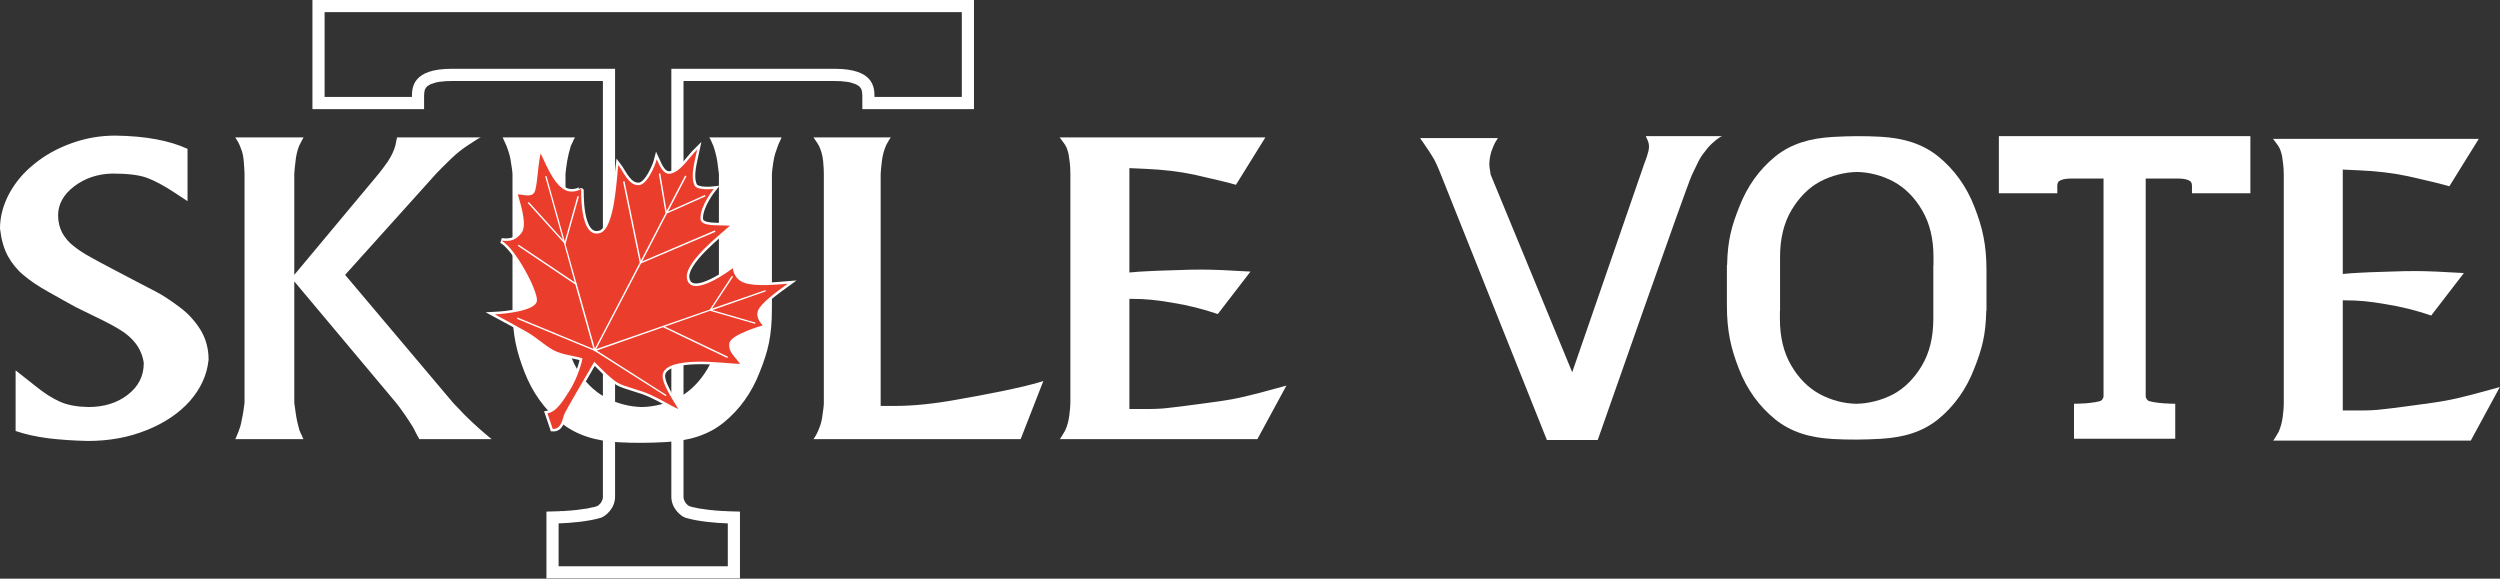 <svg width="1322" height="306" viewBox="0 0 1322 306" fill="none" xmlns="http://www.w3.org/2000/svg">
<rect x="0" y="0" width="1322" height="306" fill="#333333" stroke="none"/>
<path fill-rule="evenodd" clip-rule="evenodd" d="M384.863 276.768C378.623 276.574 369.312 275.808 362.495 273.792C360.096 273.024 355.007 268.897 355.007 262.656V36.384H441.503C462.047 36.384 462.432 46.176 462.432 51.264H508.608V6.432H340.127H171.647V51.264H217.823C217.823 46.176 218.207 36.384 238.751 36.384H325.247V262.656C325.247 268.897 320.159 273.024 317.759 273.792C310.943 275.808 301.631 276.574 295.391 276.768V299.424H384.863V276.768ZM391.295 305.854H288.959V270.528L295.775 270.337L296.351 270.24H297.023H297.599H298.175L298.847 270.144H299.519L300.191 270.048H300.863L301.535 269.953H302.207L302.879 269.854L303.551 269.76H304.223L304.895 269.664L305.663 269.569L306.335 269.472L307.007 269.376L307.679 269.281L308.351 269.184L309.119 269.088L309.791 268.992L310.463 268.897L311.039 268.8L311.711 268.608L312.383 268.512L312.959 268.32L313.631 268.225L314.207 268.129L314.783 267.936L315.359 267.742L315.743 267.648L315.935 267.552L316.223 267.36L316.511 267.169L316.799 266.88L317.087 266.592L317.471 266.208L317.759 265.824L318.047 265.344L318.239 264.96L318.431 264.48L318.623 264.096L318.719 263.616L318.815 263.136V262.561V42.816H238.847L237.119 42.912H235.583L234.143 43.104L232.799 43.2L231.647 43.392L230.591 43.584L229.727 43.872L228.863 44.16L228.191 44.352L227.519 44.64L227.039 44.928L226.559 45.216L226.175 45.408L225.887 45.696L225.695 45.888L225.407 46.176L225.311 46.368L225.119 46.56L225.023 46.848L224.831 47.04L224.735 47.328L224.639 47.616L224.543 47.904V48.192L224.447 48.48L224.351 48.864V49.248V49.632L224.255 50.016V50.4V50.784V57.696H165.215V-0H515.039V57.696H455.999V50.784V50.4V50.016L455.903 49.632V49.248V48.864L455.807 48.48L455.712 48.192V47.904L455.615 47.616L455.519 47.328L455.424 47.04L455.231 46.848L455.135 46.56L454.943 46.368L454.847 46.176L454.559 45.888L454.367 45.696L454.079 45.408L453.695 45.216L453.215 44.928L452.735 44.64L452.063 44.352L451.391 44.16L450.527 43.872L449.664 43.584L448.608 43.392L447.455 43.2L446.112 43.104L444.671 42.912H443.135L441.407 42.816H361.44V262.561V263.136L361.536 263.616L361.631 264.096L361.824 264.48L362.015 264.96L362.208 265.344L362.495 265.824L362.783 266.208L363.167 266.592L363.455 266.88L363.743 267.169L364.031 267.36L364.319 267.552L364.511 267.648L364.895 267.742L365.471 267.936L366.047 268.129L366.623 268.225L367.295 268.32L367.872 268.512L368.544 268.608L369.215 268.8L369.791 268.897L370.463 268.992L371.135 269.088L371.903 269.184L372.575 269.281L373.247 269.376L373.919 269.472L374.591 269.569L375.359 269.664L376.031 269.76H376.703L377.375 269.854L378.047 269.953H378.719L379.391 270.048H380.063L380.735 270.144H381.407L382.079 270.24H382.656H383.231H383.903L384.48 270.337L391.295 270.528V305.854Z" fill="white"/>
<path fill-rule="evenodd" clip-rule="evenodd" d="M99.167 78.721V106.369L92.159 101.761C86.783 98.209 82.079 95.713 77.855 94.081C73.727 92.544 67.583 91.776 59.423 91.776C51.647 91.969 45.023 94.177 39.263 98.496C33.599 102.817 30.72 108.001 30.72 113.857C30.72 117.313 31.487 120.385 32.927 123.169C34.463 125.857 36.383 128.161 38.879 130.081C41.375 132.097 44.351 134.017 47.807 135.937C51.359 137.953 55.199 139.969 59.423 142.177C71.039 148.321 78.623 152.257 82.367 154.175C86.015 156.097 90.143 158.785 94.751 162.241C99.359 165.601 103.103 169.727 105.983 174.337C108.863 179.041 110.303 184.321 110.303 190.175C109.535 198.145 106.175 205.441 100.415 212.065C94.559 218.593 86.879 223.777 77.375 227.519C67.871 231.361 57.503 233.183 46.271 233.183C38.687 232.993 31.679 232.511 25.343 231.743C18.911 230.881 13.248 229.631 8.255 227.903V195.841L18.335 203.809C23.135 207.743 27.647 210.623 31.776 212.447C35.903 214.273 40.991 215.137 46.751 215.231C54.911 215.231 61.919 213.119 67.487 208.801C73.151 204.481 76.031 198.913 76.031 191.903C75.455 188.065 74.015 184.705 71.903 181.825C69.791 179.041 67.103 176.641 63.839 174.623C60.671 172.609 55.967 170.113 49.919 167.231C43.775 164.257 40.511 162.623 39.935 162.337C36.191 160.321 31.487 157.631 25.823 154.465C20.255 151.393 15.743 148.321 12.383 145.441C9.023 142.657 6.335 139.297 4.127 135.361C2.015 131.425 0.671 126.625 0 120.865C0 114.625 1.631 108.481 4.799 102.529C7.967 96.576 12.383 91.296 18.143 86.689C23.903 81.984 30.527 78.337 37.823 75.745C45.215 73.056 52.895 71.713 60.959 71.713C76.895 71.904 89.663 74.305 99.167 78.721ZM248.063 76.416C244.703 78.528 241.439 81.121 238.175 84.288C234.911 87.457 232.415 89.953 230.783 91.68L182.495 145.345L239.615 213.025C240.959 214.465 242.975 216.575 245.663 219.361C248.351 222.049 251.039 224.545 253.631 226.847C254.207 227.329 255.071 228.097 256.415 229.249C257.759 230.399 258.623 231.071 258.911 231.361C259.391 231.649 259.679 231.937 259.967 232.225H221.759C221.663 232.225 220.511 230.113 218.495 226.081C217.151 223.873 215.615 221.473 213.791 218.881C211.967 216.287 210.527 214.273 209.471 213.025L155.615 148.801V213.025C155.807 214.465 156.095 216.575 156.479 219.169C156.863 221.855 157.535 224.545 158.303 227.425C158.495 227.809 158.783 228.481 159.167 229.441C159.647 230.305 159.935 230.977 160.031 231.361C160.223 231.743 160.319 232.033 160.511 232.225H124.415C124.511 232.225 125.087 230.785 126.239 227.903C126.815 226.465 127.391 224.641 127.775 222.337C128.255 220.129 128.639 218.209 128.831 216.481C129.023 214.847 129.215 213.697 129.311 213.025V91.873C129.311 90.433 129.119 88.32 128.927 85.632C128.735 82.849 128.255 80.448 127.295 78.24C127.007 77.376 126.527 76.32 125.951 75.168C125.279 74.112 124.799 73.249 124.415 72.672H160.511C160.319 72.96 160.223 73.249 160.031 73.537C159.839 73.825 159.551 74.496 159.071 75.361C158.591 76.32 158.303 76.897 158.111 77.281C157.247 79.585 156.575 82.177 156.287 85.153C155.903 88.129 155.711 90.337 155.615 91.873V145.345L200.255 91.873C201.503 90.433 203.039 88.225 205.055 85.441C206.975 82.561 208.319 79.68 209.087 76.897C209.183 76.609 209.279 76.032 209.471 74.977C209.663 73.921 209.855 73.249 209.951 72.672H254.303C253.823 72.672 251.807 73.921 248.063 76.416ZM339.455 215.231C333.119 215.137 326.207 213.409 320.159 210.145C314.111 206.881 309.023 201.791 305.087 195.071C301.055 188.257 299.039 180.097 299.039 170.399V91.873C299.135 90.337 299.519 88.129 299.903 85.249C300.383 82.465 301.055 79.776 301.823 77.281C303.167 74.209 303.935 72.672 304.127 72.672H265.823C266.207 73.441 266.591 74.305 267.071 75.457C267.647 76.609 268.223 77.953 268.703 79.585C269.375 81.504 269.951 83.713 270.239 86.209C270.719 88.704 270.911 90.624 271.007 91.873V163.009C271.007 176.929 273.119 185.855 277.343 196.705C281.567 207.649 287.999 216.481 296.447 223.391C304.991 230.305 315.167 233.183 326.975 233.855C335.423 234.337 343.775 234.241 352.223 233.761C364.031 233.089 374.208 230.305 382.751 223.391C391.2 216.481 397.536 207.649 401.759 196.705C406.079 185.855 408.191 178.081 408.191 163.009V91.873C408.287 90.624 408.48 88.704 408.863 86.209C409.247 83.713 409.727 81.504 410.495 79.585C410.975 77.953 411.552 76.609 412.031 75.457C412.608 74.305 412.991 73.441 413.279 72.672H374.975C375.264 72.672 376.031 74.209 377.279 77.281C378.143 79.776 378.815 82.465 379.295 85.249C379.679 88.129 379.967 90.337 380.159 91.873V170.399C380.159 180.097 378.143 188.257 374.111 195.071C370.079 201.791 365.087 206.881 359.039 210.145C352.895 213.409 345.791 215.137 339.455 215.231ZM473.279 214.657C482.88 214.657 494.015 213.503 505.631 211.391C517.919 209.281 541.152 204.959 551.712 201.503L539.712 232.225H430.175C430.656 231.553 431.135 230.785 431.712 229.727C432.287 228.575 432.863 227.425 433.247 226.273C434.111 224.257 434.687 221.855 434.975 219.169C435.359 216.481 435.647 214.465 435.647 213.025V91.873C435.647 90.337 435.552 88.032 435.264 85.056C434.975 82.177 434.208 79.489 433.055 77.088C432.48 76.032 431.903 75.168 431.424 74.496C430.943 73.825 430.559 73.249 430.175 72.672H471.167C470.88 72.672 470.111 74.016 468.671 76.609C467.519 79.201 466.751 81.984 466.367 84.96C465.984 87.936 465.791 90.337 465.695 91.873V214.657H473.279ZM653.567 97.728C650.015 96.672 642.623 94.849 631.487 92.353C623.712 90.721 615.071 89.665 605.567 89.281L597.215 88.897V144.097C600.48 143.809 603.647 143.521 606.719 143.425C609.791 143.233 612.959 143.137 616.127 143.041C619.295 142.945 622.271 142.849 625.151 142.753C627.647 142.657 631.103 142.561 635.519 142.561C641.759 142.561 650.303 142.945 661.247 143.617L643.967 166.081C636.191 163.391 628.127 161.377 619.679 160.033C615.359 159.265 611.615 158.785 608.639 158.497C605.664 158.209 601.824 158.017 597.215 158.017V216.287H606.335C611.135 216.287 614.88 216.097 617.664 215.713C620.544 215.425 626.111 214.753 634.559 213.601C641.759 212.641 647.424 211.873 651.552 211.105C655.775 210.337 660.479 209.183 665.759 207.841C671.039 206.399 675.839 205.153 680.255 203.903L664.895 232.225H560.351C560.544 232.225 561.503 230.687 563.231 227.713C564.383 225.217 565.055 222.623 565.44 219.743C565.824 216.865 566.015 214.561 566.015 213.025V91.873C566.015 91.201 566.015 90.144 565.919 88.609C565.824 86.977 565.631 85.249 565.343 83.424C565.152 81.504 564.671 79.776 563.999 78.049C563.519 76.993 562.847 75.936 562.079 74.977C561.407 74.016 560.735 73.249 560.351 72.672H669.119L653.567 97.728Z" fill="white"/>
<path fill-rule="evenodd" clip-rule="evenodd" d="M368.687 79.064C364.079 83.576 360.335 90.296 354.959 91.736C351.023 92.792 349.103 88.28 347.279 84.248C346.416 87.704 342.287 97.4 338.063 97.88C332.495 98.456 329.807 90.968 326.927 87.224C326.159 93.176 325.199 120.824 317.327 123.224C306.095 126.584 307.439 99.416 307.343 99.8C307.247 100.28 302.639 102.488 298.799 100.472C292.079 97.016 287.951 84.728 285.839 81.176C284.111 89.912 284.111 99.032 282.575 101.72C280.943 104.6 276.335 102.776 273.839 102.776C276.143 110.648 278.639 119.576 275.663 123.32C272.591 127.16 269.807 127.736 265.199 127.256C272.495 131.192 284.591 153.946 283.919 159.127C283.247 164.312 267.503 165.946 261.647 166.231C267.887 169.592 272.783 172.184 278.639 175.544C284.495 178.903 289.583 184.088 294.479 186.008C299.375 188.024 305.039 188.312 308.015 189.56C306.863 195.32 303.791 202.618 301.007 206.842C298.223 211.064 294.575 217.784 289.487 218.552L292.271 226.808C296.591 227.096 297.359 222.104 298.223 219.512C299.087 216.92 311.087 196.954 314.255 191.287C314.255 191.287 322.703 200.216 326.639 202.424C330.671 204.73 338.351 206.072 344.207 208.856C350.063 211.544 353.231 213.752 358.704 216.343C355.631 210.968 349.007 201.56 350.639 197.239C352.271 192.824 360.239 191.48 368.207 191.287C376.271 191 386.735 192.343 391.343 192.44C388.367 188.12 385.104 186.296 385.679 181.592C386.159 176.888 403.343 172.088 403.343 172.088C403.343 172.088 399.215 168.152 400.847 164.216C402.383 160.282 410.735 154.231 416.591 150.008C411.695 150.392 399.407 151.736 393.551 149.528C387.695 147.416 387.503 141.752 387.6 141.752C387.695 141.752 365.903 158.36 363.311 147.608C361.2 139.064 381.36 123.608 385.967 119.384C379.823 118.808 370.511 120.152 370.416 115.544C370.223 108.824 377.424 99.896 377.424 99.896C377.424 99.896 368.591 100.952 367.247 97.976C365.039 93.08 367.247 85.88 368.687 79.064" fill="white"/>
<path d="M368.687 79.064C364.079 83.576 360.335 90.296 354.959 91.736C351.023 92.792 349.103 88.28 347.279 84.248C346.416 87.704 342.287 97.4 338.063 97.88C332.495 98.456 329.807 90.968 326.927 87.224C326.159 93.176 325.199 120.824 317.327 123.224C306.095 126.584 307.439 99.416 307.343 99.8C307.247 100.28 302.639 102.488 298.799 100.472C292.079 97.016 287.951 84.728 285.839 81.176C284.111 89.912 284.111 99.032 282.575 101.72C280.943 104.6 276.335 102.776 273.839 102.776C276.143 110.648 278.639 119.576 275.663 123.32C272.591 127.16 269.807 127.736 265.199 127.256C272.495 131.192 284.591 153.946 283.919 159.127C283.247 164.312 267.503 165.946 261.647 166.231C267.887 169.592 272.783 172.184 278.639 175.544C284.495 178.903 289.583 184.088 294.479 186.008C299.375 188.024 305.039 188.312 308.015 189.56C306.863 195.32 303.791 202.618 301.007 206.842C298.223 211.064 294.575 217.784 289.487 218.552L292.271 226.808C296.591 227.096 297.359 222.104 298.223 219.512C299.087 216.92 311.087 196.954 314.255 191.287C314.255 191.287 322.703 200.216 326.639 202.424C330.671 204.73 338.351 206.072 344.207 208.856C350.063 211.544 353.231 213.752 358.704 216.343C355.631 210.968 349.007 201.56 350.639 197.239C352.271 192.824 360.239 191.48 368.207 191.287C376.271 191 386.735 192.343 391.343 192.44C388.367 188.12 385.104 186.296 385.679 181.592C386.159 176.888 403.343 172.088 403.343 172.088C403.343 172.088 399.215 168.152 400.847 164.216C402.383 160.282 410.735 154.231 416.591 150.008C411.695 150.392 399.407 151.736 393.551 149.528C387.695 147.416 387.503 141.752 387.6 141.752C387.695 141.752 365.903 158.36 363.311 147.608C361.2 139.064 381.36 123.608 385.967 119.384C379.823 118.808 370.511 120.152 370.416 115.544C370.223 108.824 377.424 99.896 377.424 99.896C377.424 99.896 368.591 100.952 367.247 97.976C365.039 93.08 367.247 85.88 368.687 79.064V79.064Z" stroke="white" stroke-width="2.667"/>
<path fill-rule="evenodd" clip-rule="evenodd" d="M314.111 185.569L314.207 185.761L314.495 185.664L314.687 185.761L352.031 209.473L352.415 208.897L315.551 185.376L350.783 172.992L350.687 173.089L384.575 189.313L384.959 188.641L351.647 172.705L375.455 164.353L399.359 171.264L399.455 170.593L376.703 163.969L404.927 154.081L404.735 153.408L376.511 163.201L387.647 146.305L386.975 145.921L375.359 163.681L315.263 184.608L338.975 139.296L378.335 122.593L378.047 121.824L339.551 138.24L352.703 112.897L373.152 103.777L372.768 103.104L353.279 111.841L362.975 93.216L362.303 92.833L352.511 111.552L349.152 91.68L348.383 91.873L351.936 112.705L338.879 137.856L330.239 95.809L329.471 96.001L338.303 138.912L314.591 184.32L305.087 150.529L305.279 150.145L304.895 149.953L299.039 129.025L306.143 103.873L305.375 103.68L298.655 127.68L288.959 93.025L288.287 93.216L297.695 126.817L279.647 106.848L279.071 107.328L298.175 128.449L303.935 149.281L274.271 129.408L273.791 129.985L304.223 150.432L313.823 184.512L273.695 167.904L273.311 168.576L314.015 185.376V185.473L314.111 185.569ZM367.247 97.977C368.591 100.953 377.424 99.897 377.424 99.897C377.424 99.897 370.223 108.824 370.416 115.544C370.511 120.152 379.823 118.809 385.967 119.384C381.36 123.608 361.2 139.065 363.311 147.608C365.903 158.361 387.695 141.753 387.6 141.753C387.503 141.753 387.695 147.417 393.552 149.529C399.407 151.736 411.695 150.393 416.591 150.009C410.735 154.232 402.384 160.281 400.847 164.216C399.216 168.152 403.343 172.089 403.343 172.089C403.343 172.089 386.159 176.888 385.679 181.593C385.104 186.297 388.367 188.121 391.343 192.44C386.735 192.344 376.272 191 368.207 191.288C360.239 191.481 352.272 192.824 350.639 197.24C349.007 201.56 355.631 210.969 358.704 216.344C353.231 213.753 350.063 211.544 344.207 208.857C338.351 206.073 330.671 204.729 326.639 202.425C322.703 200.216 314.255 191.288 314.255 191.288C311.087 196.953 299.087 216.921 298.223 219.513C297.36 222.104 296.591 227.097 292.271 226.809L289.487 218.552C294.575 217.784 298.223 211.065 301.007 206.841C303.791 202.617 306.863 195.32 308.015 189.56C305.039 188.313 299.375 188.025 294.479 186.009C289.583 184.089 284.496 178.904 278.639 175.544C272.783 172.185 267.888 169.593 261.647 166.232C267.503 165.945 283.248 164.313 283.919 159.128C284.591 153.945 272.496 131.193 265.199 127.257C269.807 127.736 272.591 127.16 275.664 123.32C278.639 119.576 276.143 110.649 273.839 102.777C276.335 102.777 280.944 104.6 282.575 101.72C284.111 99.033 284.111 89.912 285.839 81.177C287.951 84.729 292.08 97.016 298.799 100.473C302.639 102.488 307.248 100.281 307.343 99.799C307.44 99.417 306.095 126.585 317.328 123.225C325.199 120.824 326.159 93.177 326.927 87.225C329.807 90.968 332.496 98.457 338.063 97.879C342.287 97.401 346.416 87.705 347.279 84.249C349.104 88.281 351.023 92.791 354.959 91.736C360.335 90.296 364.079 83.576 368.687 79.065C367.247 85.879 365.039 93.081 367.247 97.977" fill="#EB3D2C"/>
<path d="M1273.14 93.128C1284.27 95.624 1291.66 97.448 1295.22 98.504L1310.77 73.448H1202C1202.38 74.024 1203.06 74.792 1203.73 75.752C1204.5 76.712 1205.17 77.768 1205.65 78.824C1206.32 80.552 1206.8 82.28 1206.99 84.2C1207.28 86.024 1207.47 87.752 1207.57 89.384C1207.66 90.919 1207.66 91.975 1207.66 92.647V92.648V213.8C1207.66 215.336 1207.47 217.64 1207.09 220.519C1206.7 223.399 1206.03 225.992 1204.88 228.488C1203.15 231.463 1202.19 233 1202 233H1306.54L1321.9 204.679C1317.49 205.928 1312.69 207.175 1307.41 208.616C1302.13 209.959 1297.42 211.112 1293.2 211.88C1289.07 212.648 1283.41 213.416 1276.21 214.376C1267.76 215.528 1262.19 216.2 1259.31 216.488C1256.53 216.872 1252.78 217.063 1247.98 217.063H1238.86V158.792C1243.47 158.792 1247.31 158.984 1250.29 159.272C1253.26 159.56 1257.01 160.04 1261.33 160.808C1269.78 162.152 1277.84 164.167 1285.62 166.856L1302.9 144.392C1291.95 143.72 1283.41 143.336 1277.17 143.336C1272.75 143.336 1269.3 143.432 1266.8 143.528C1263.92 143.624 1260.94 143.72 1257.78 143.816L1257.77 143.816C1254.61 143.912 1251.44 144.008 1248.37 144.2C1245.3 144.296 1242.13 144.584 1238.86 144.872V89.672L1247.22 90.056C1256.72 90.44 1265.36 91.496 1273.14 93.128Z" fill="white"/>
<path fill-rule="evenodd" clip-rule="evenodd" d="M1150.27 232H1096.73V213.52L1100.3 213.42L1100.6 213.369H1100.95H1101.25H1101.55L1101.91 213.319H1102.26L1102.61 213.269H1102.96L1103.31 213.219H1103.66L1104.01 213.168L1104.37 213.118H1104.72L1105.07 213.068L1105.47 213.018L1105.82 212.967L1106.17 212.917L1106.53 212.868L1106.88 212.817L1107.28 212.766L1107.63 212.716L1107.98 212.667L1108.28 212.616L1108.64 212.515L1108.99 212.465L1109.29 212.365L1109.64 212.315L1109.94 212.265L1110.24 212.164L1110.54 212.063L1110.74 212.013L1110.84 211.963L1111 211.863L1111.15 211.763L1111.3 211.611L1111.45 211.461L1111.65 211.26L1111.8 211.059L1111.95 210.808L1112.05 210.607L1112.15 210.356L1112.25 210.155L1112.3 209.904L1112.35 209.653V209.352V94.398H1095.52L1094.61 94.448H1093.81L1093.06 94.549L1092.35 94.599L1091.75 94.699L1091.2 94.8L1090.75 94.951L1090.3 95.101L1089.94 95.202L1089.59 95.352L1089.34 95.503L1089.09 95.654L1088.89 95.754L1088.74 95.905L1088.64 96.005L1088.49 96.156L1088.44 96.256L1088.34 96.357L1088.29 96.507L1088.19 96.608L1088.14 96.758L1088.09 96.909L1088.04 97.06V97.21L1087.99 97.361L1087.94 97.562V97.763V97.964L1087.89 98.165V98.365V98.566V102.182H1057V72H1190V102.182H1159.12V98.566V98.365V98.165L1159.06 97.964V97.763V97.562L1159.01 97.361L1158.97 97.21V97.06L1158.91 96.909L1158.86 96.758L1158.81 96.608L1158.71 96.507L1158.66 96.357L1158.56 96.256L1158.51 96.156L1158.36 96.005L1158.26 95.905L1158.11 95.754L1157.91 95.654L1157.66 95.503L1157.41 95.352L1157.06 95.202L1156.7 95.101L1156.25 94.951L1155.8 94.8L1155.25 94.699L1154.65 94.599L1153.94 94.549L1153.19 94.448H1152.39L1151.48 94.398H1134.65V209.352V209.653L1134.7 209.904L1134.75 210.155L1134.85 210.356L1134.95 210.607L1135.05 210.808L1135.2 211.059L1135.35 211.26L1135.55 211.461L1135.7 211.611L1135.85 211.763L1136 211.863L1136.16 211.963L1136.26 212.013L1136.46 212.063L1136.76 212.164L1137.06 212.265L1137.36 212.315L1137.71 212.365L1138.01 212.465L1138.37 212.515L1138.72 212.616L1139.02 212.667L1139.37 212.716L1139.72 212.766L1140.12 212.817L1140.47 212.868L1140.83 212.917L1141.18 212.967L1141.53 213.018L1141.93 213.068L1142.28 213.118H1142.63L1142.99 213.168L1143.34 213.219H1143.69L1144.04 213.269H1144.39L1144.74 213.319H1145.09L1145.45 213.369H1145.75H1146.05H1146.4L1146.7 213.42L1150.27 213.52V232Z" fill="white"/>
<path fill-rule="evenodd" clip-rule="evenodd" d="M982.001 90.941C988.337 91.035 995.249 92.763 1001.3 96.027C1007.35 99.291 1012.43 104.381 1016.37 111.101C1020.4 117.915 1022.42 126.075 1022.42 135.773V140.16H1022.34V168.687C1022.34 178.384 1020.32 186.544 1016.29 193.359C1012.26 200.079 1007.26 205.168 1001.22 208.432C995.072 211.696 987.968 213.424 981.632 213.519C975.296 213.424 968.384 211.696 962.336 208.432C956.288 205.168 951.2 200.079 947.264 193.359C943.232 186.544 941.216 178.384 941.216 168.687V164.299H941.297V135.773C941.297 126.075 943.313 117.915 947.345 111.101C951.377 104.381 956.369 99.291 962.417 96.027C968.561 92.763 975.665 91.035 982.001 90.941ZM913.295 140.16C913.566 127.01 915.674 119.572 919.697 109.467C923.92 98.523 930.256 89.691 938.705 82.781C947.248 75.867 957.425 73.083 969.233 72.411C977.681 71.931 986.033 71.835 994.481 72.317C1006.29 72.989 1016.47 75.867 1025.01 82.781C1033.46 89.691 1039.89 98.523 1044.11 109.467C1048.34 120.317 1050.45 129.243 1050.45 143.163V164.299H1050.34C1050.07 177.45 1047.96 184.887 1043.94 194.992C1039.71 205.936 1033.38 214.768 1024.93 221.679C1016.39 228.592 1006.21 231.376 994.4 232.048C985.952 232.528 977.6 232.624 969.152 232.143C957.344 231.471 947.168 228.592 938.624 221.679C930.176 214.768 923.744 205.936 919.52 194.992C915.296 184.143 913.184 175.216 913.184 161.296V140.16H913.295Z" fill="white"/>
<path fill-rule="evenodd" clip-rule="evenodd" d="M905.448 75.744C903.507 77.509 902.457 78.903 900.521 81.472L900.5 81.5C898.909 83.612 897.917 85.723 896.597 88.532C896.042 89.714 895.428 91.019 894.688 92.5C892.188 97.5 844.88 232.672 844.88 232.672H819L819.001 232.67H818L761.896 92.2C760.5 88.5 758.5 84.5 758.5 84.5C758.5 84.5 756.5 81 753 76C752.66 75.387 752.135 74.715 751.789 74.272C751.647 74.091 751.536 73.948 751.48 73.864C751.384 73.72 751.312 73.576 751.24 73.432C751.168 73.288 751.096 73.144 751 73H792.096C791.904 73.288 791.688 73.648 791.436 74.068C791.184 74.488 790.896 74.968 790.56 75.496C789.984 76.648 789.504 77.704 789.216 78.568C788.256 80.776 787.776 83.176 787.584 85.96C787.466 87.619 787.728 89.058 787.946 90.256C788.082 90.999 788.2 91.649 788.2 92.2L831.384 196.837L869.688 86C869.688 86 872 80.5 872 77.5C872 75.506 871.222 73.987 870.729 73.024C870.48 72.538 870.304 72.193 870.336 72H910.688C910.208 72 908.192 73.248 905.448 75.744Z" fill="white"/>
</svg>
